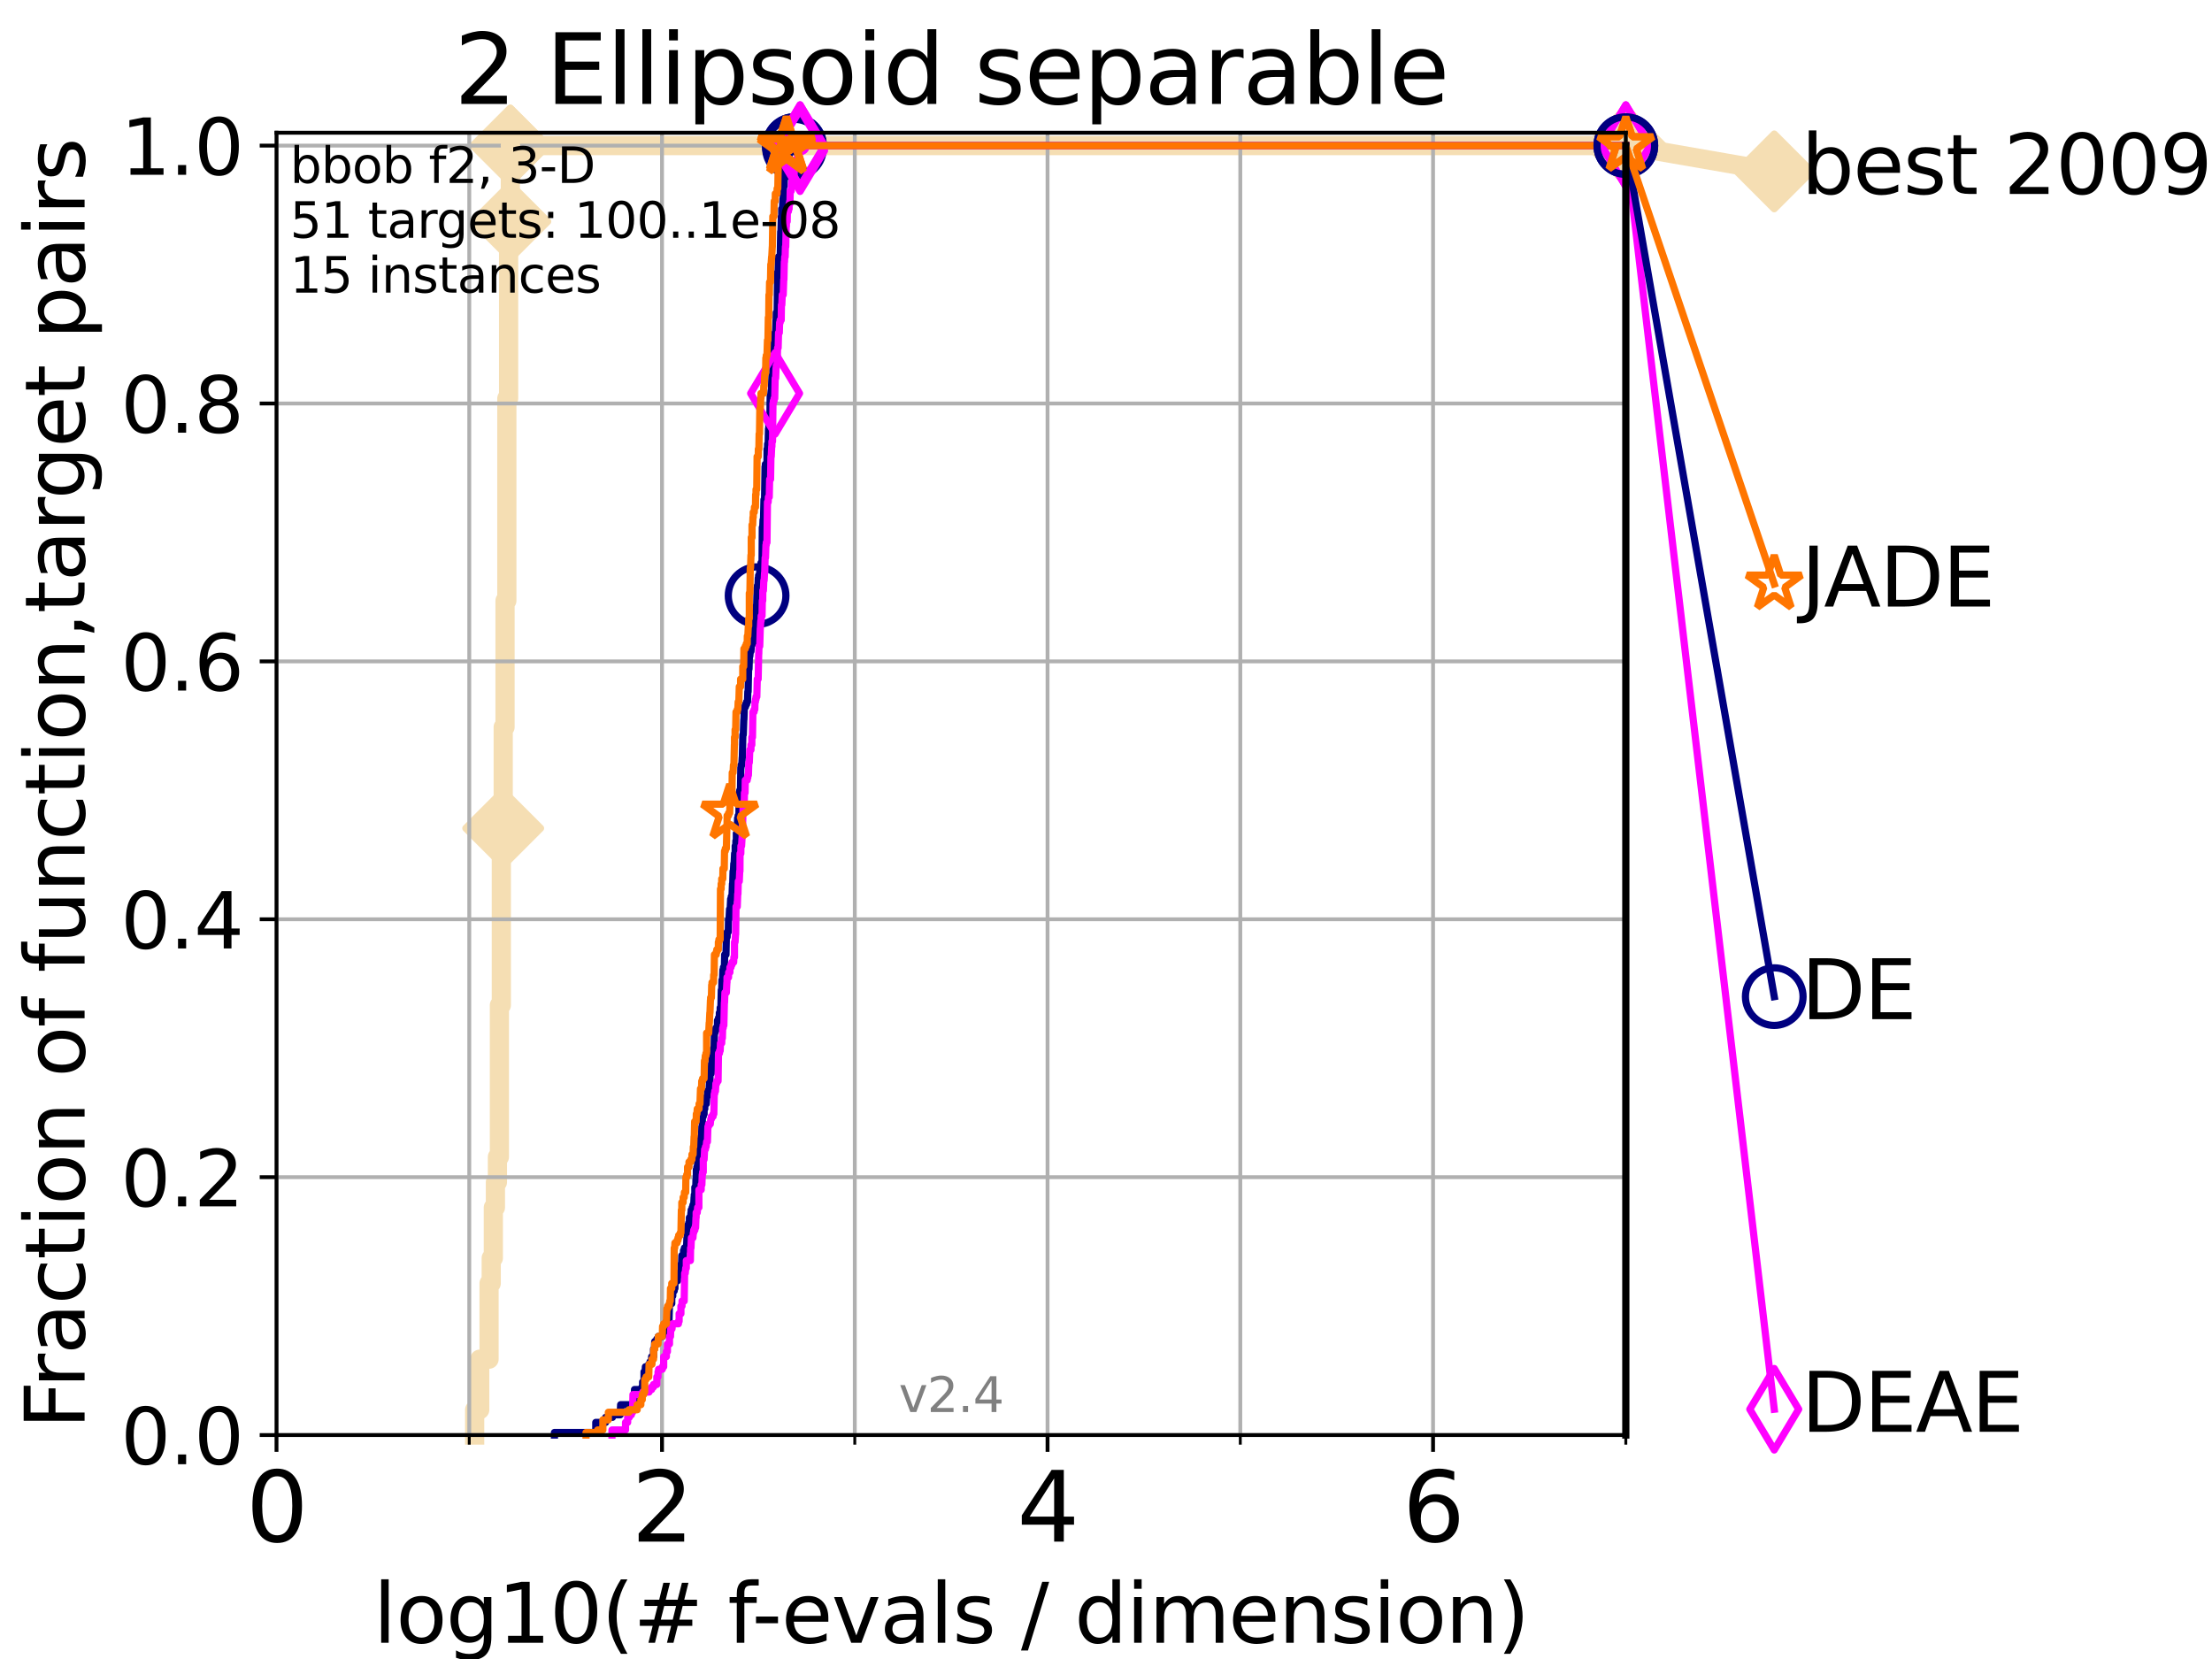 <?xml version="1.0" encoding="utf-8" standalone="no"?>
<!DOCTYPE svg PUBLIC "-//W3C//DTD SVG 1.1//EN"
  "http://www.w3.org/Graphics/SVG/1.1/DTD/svg11.dtd">
<svg height="345.6pt" version="1.1" viewBox="0 0 460.8 345.6" width="460.8pt" xmlns="http://www.w3.org/2000/svg" xmlns:xlink="http://www.w3.org/1999/xlink">
 <defs>
  <style type="text/css">*{stroke-linecap:butt;stroke-linejoin:round;}</style>
 </defs>
 <g id="figure_1">
  <g id="patch_1">
   <path d="M 0 345.6 
L 460.8 345.6 
L 460.8 0 
L 0 0 
z
" style="fill:#ffffff;"/>
  </g>
  <g id="axes_1">
   <g id="patch_2">
    <path d="M 57.6 298.944 
L 338.688 298.944 
L 338.688 27.648 
L 57.6 27.648 
z
" style="fill:#ffffff;"/>
   </g>
   <g id="line2d_1">
    <path d="M 98.881 298.944 
L 98.881 293.677 
L 99.938 293.677 
L 99.938 283.143 
L 101.878 283.143 
L 101.878 267.343 
L 102.331 267.343 
L 102.331 262.076 
L 102.772 262.076 
L 102.772 251.542 
L 103.203 251.542 
L 103.203 246.275 
L 103.623 246.275 
L 103.623 241.009 
L 104.034 241.009 
L 104.034 209.407 
L 104.435 209.407 
L 104.435 172.539 
L 104.826 172.539 
L 104.826 151.472 
L 105.21 151.472 
L 105.21 125.138 
L 105.585 125.138 
L 105.585 83.003 
L 105.952 83.003 
L 105.952 46.135 
L 106.312 46.135 
L 106.312 30.334 
L 338.688 30.334 
" style="fill:none;stroke:#f5deb3;stroke-linecap:square;stroke-width:4;"/>
   </g>
   <g id="line2d_2">
    <defs>
     <path d="M 0 7.778 
L 7.778 0 
L 0 -7.778 
L -7.778 0 
z
" id="m7547f54535" style="stroke:#f5deb3;stroke-linejoin:miter;stroke-width:1.5;"/>
    </defs>
    <g>
     <use style="fill:#f5deb3;stroke:#f5deb3;stroke-linejoin:miter;stroke-width:1.5;" x="104.826" xlink:href="#m7547f54535" y="172.539"/>
     <use style="fill:#f5deb3;stroke:#f5deb3;stroke-linejoin:miter;stroke-width:1.5;" x="106.312" xlink:href="#m7547f54535" y="46.135"/>
     <use style="fill:#f5deb3;stroke:#f5deb3;stroke-linejoin:miter;stroke-width:1.5;" x="106.312" xlink:href="#m7547f54535" y="30.334"/>
     <use style="fill:#f5deb3;stroke:#f5deb3;stroke-linejoin:miter;stroke-width:1.5;" x="106.312" xlink:href="#m7547f54535" y="30.334"/>
     <use style="fill:#f5deb3;stroke:#f5deb3;stroke-linejoin:miter;stroke-width:1.5;" x="338.688" xlink:href="#m7547f54535" y="30.334"/>
    </g>
   </g>
   <g id="line2d_3">
    <path style="fill:none;stroke:#f5deb3;stroke-linecap:square;stroke-width:4;"/>
    <g/>
   </g>
   <g id="line2d_4">
    <path d="M 338.688 30.334 
L 369.608 35.706 
" style="fill:none;stroke:#f5deb3;stroke-linecap:square;stroke-width:4;"/>
    <g>
     <use style="fill:#f5deb3;stroke:#f5deb3;stroke-linejoin:miter;stroke-width:1.5;" x="338.688" xlink:href="#m7547f54535" y="30.334"/>
     <use style="fill:#f5deb3;stroke:#f5deb3;stroke-linejoin:miter;stroke-width:1.5;" x="369.608" xlink:href="#m7547f54535" y="35.706"/>
    </g>
   </g>
   <g id="matplotlib.axis_1">
    <g id="xtick_1">
     <g id="line2d_5">
      <path clip-path="url(#p116b4c49ed)" d="M 57.6 298.944 
L 57.6 27.648 
" style="fill:none;stroke:#b0b0b0;stroke-linecap:square;stroke-width:0.8;"/>
     </g>
     <g id="line2d_6">
      <defs>
       <path d="M 0 0 
L 0 3.5 
" id="mb11ea32691" style="stroke:#000000;stroke-width:0.8;"/>
      </defs>
      <g>
       <use style="stroke:#000000;stroke-width:0.8;" x="57.6" xlink:href="#mb11ea32691" y="298.944"/>
      </g>
     </g>
     <g id="text_1">
      <!-- 0 -->
      <g transform="translate(51.237 321.141)scale(0.2 -0.2)">
       <defs>
        <path d="M 2034 4250 
Q 1547 4250 1301 3770 
Q 1056 3291 1056 2328 
Q 1056 1369 1301 889 
Q 1547 409 2034 409 
Q 2525 409 2770 889 
Q 3016 1369 3016 2328 
Q 3016 3291 2770 3770 
Q 2525 4250 2034 4250 
z
M 2034 4750 
Q 2819 4750 3233 4129 
Q 3647 3509 3647 2328 
Q 3647 1150 3233 529 
Q 2819 -91 2034 -91 
Q 1250 -91 836 529 
Q 422 1150 422 2328 
Q 422 3509 836 4129 
Q 1250 4750 2034 4750 
z
" id="DejaVuSans-30" transform="scale(0.016)"/>
       </defs>
       <use xlink:href="#DejaVuSans-30"/>
      </g>
     </g>
    </g>
    <g id="xtick_2">
     <g id="line2d_7">
      <path clip-path="url(#p116b4c49ed)" d="M 137.911 298.944 
L 137.911 27.648 
" style="fill:none;stroke:#b0b0b0;stroke-linecap:square;stroke-width:0.8;"/>
     </g>
     <g id="line2d_8">
      <g>
       <use style="stroke:#000000;stroke-width:0.8;" x="137.911" xlink:href="#mb11ea32691" y="298.944"/>
      </g>
     </g>
     <g id="text_2">
      <!-- 2 -->
      <g transform="translate(131.548 321.141)scale(0.2 -0.2)">
       <defs>
        <path d="M 1228 531 
L 3431 531 
L 3431 0 
L 469 0 
L 469 531 
Q 828 903 1448 1529 
Q 2069 2156 2228 2338 
Q 2531 2678 2651 2914 
Q 2772 3150 2772 3378 
Q 2772 3750 2511 3984 
Q 2250 4219 1831 4219 
Q 1534 4219 1204 4116 
Q 875 4013 500 3803 
L 500 4441 
Q 881 4594 1212 4672 
Q 1544 4750 1819 4750 
Q 2544 4750 2975 4387 
Q 3406 4025 3406 3419 
Q 3406 3131 3298 2873 
Q 3191 2616 2906 2266 
Q 2828 2175 2409 1742 
Q 1991 1309 1228 531 
z
" id="DejaVuSans-32" transform="scale(0.016)"/>
       </defs>
       <use xlink:href="#DejaVuSans-32"/>
      </g>
     </g>
    </g>
    <g id="xtick_3">
     <g id="line2d_9">
      <path clip-path="url(#p116b4c49ed)" d="M 218.222 298.944 
L 218.222 27.648 
" style="fill:none;stroke:#b0b0b0;stroke-linecap:square;stroke-width:0.8;"/>
     </g>
     <g id="line2d_10">
      <g>
       <use style="stroke:#000000;stroke-width:0.8;" x="218.222" xlink:href="#mb11ea32691" y="298.944"/>
      </g>
     </g>
     <g id="text_3">
      <!-- 4 -->
      <g transform="translate(211.859 321.141)scale(0.2 -0.2)">
       <defs>
        <path d="M 2419 4116 
L 825 1625 
L 2419 1625 
L 2419 4116 
z
M 2253 4666 
L 3047 4666 
L 3047 1625 
L 3713 1625 
L 3713 1100 
L 3047 1100 
L 3047 0 
L 2419 0 
L 2419 1100 
L 313 1100 
L 313 1709 
L 2253 4666 
z
" id="DejaVuSans-34" transform="scale(0.016)"/>
       </defs>
       <use xlink:href="#DejaVuSans-34"/>
      </g>
     </g>
    </g>
    <g id="xtick_4">
     <g id="line2d_11">
      <path clip-path="url(#p116b4c49ed)" d="M 298.533 298.944 
L 298.533 27.648 
" style="fill:none;stroke:#b0b0b0;stroke-linecap:square;stroke-width:0.8;"/>
     </g>
     <g id="line2d_12">
      <g>
       <use style="stroke:#000000;stroke-width:0.8;" x="298.533" xlink:href="#mb11ea32691" y="298.944"/>
      </g>
     </g>
     <g id="text_4">
      <!-- 6 -->
      <g transform="translate(292.17 321.141)scale(0.2 -0.2)">
       <defs>
        <path d="M 2113 2584 
Q 1688 2584 1439 2293 
Q 1191 2003 1191 1497 
Q 1191 994 1439 701 
Q 1688 409 2113 409 
Q 2538 409 2786 701 
Q 3034 994 3034 1497 
Q 3034 2003 2786 2293 
Q 2538 2584 2113 2584 
z
M 3366 4563 
L 3366 3988 
Q 3128 4100 2886 4159 
Q 2644 4219 2406 4219 
Q 1781 4219 1451 3797 
Q 1122 3375 1075 2522 
Q 1259 2794 1537 2939 
Q 1816 3084 2150 3084 
Q 2853 3084 3261 2657 
Q 3669 2231 3669 1497 
Q 3669 778 3244 343 
Q 2819 -91 2113 -91 
Q 1303 -91 875 529 
Q 447 1150 447 2328 
Q 447 3434 972 4092 
Q 1497 4750 2381 4750 
Q 2619 4750 2861 4703 
Q 3103 4656 3366 4563 
z
" id="DejaVuSans-36" transform="scale(0.016)"/>
       </defs>
       <use xlink:href="#DejaVuSans-36"/>
      </g>
     </g>
    </g>
    <g id="xtick_5">
     <g id="line2d_13">
      <path clip-path="url(#p116b4c49ed)" d="M 97.755 298.944 
L 97.755 27.648 
" style="fill:none;stroke:#b0b0b0;stroke-linecap:square;stroke-width:0.8;"/>
     </g>
     <g id="line2d_14">
      <defs>
       <path d="M 0 0 
L 0 2 
" id="mf9866a9821" style="stroke:#000000;stroke-width:0.6;"/>
      </defs>
      <g>
       <use style="stroke:#000000;stroke-width:0.6;" x="97.755" xlink:href="#mf9866a9821" y="298.944"/>
      </g>
     </g>
    </g>
    <g id="xtick_6">
     <g id="line2d_15">
      <path clip-path="url(#p116b4c49ed)" d="M 178.066 298.944 
L 178.066 27.648 
" style="fill:none;stroke:#b0b0b0;stroke-linecap:square;stroke-width:0.8;"/>
     </g>
     <g id="line2d_16">
      <g>
       <use style="stroke:#000000;stroke-width:0.6;" x="178.066" xlink:href="#mf9866a9821" y="298.944"/>
      </g>
     </g>
    </g>
    <g id="xtick_7">
     <g id="line2d_17">
      <path clip-path="url(#p116b4c49ed)" d="M 258.377 298.944 
L 258.377 27.648 
" style="fill:none;stroke:#b0b0b0;stroke-linecap:square;stroke-width:0.8;"/>
     </g>
     <g id="line2d_18">
      <g>
       <use style="stroke:#000000;stroke-width:0.6;" x="258.377" xlink:href="#mf9866a9821" y="298.944"/>
      </g>
     </g>
    </g>
    <g id="xtick_8">
     <g id="line2d_19">
      <path clip-path="url(#p116b4c49ed)" d="M 338.688 298.944 
L 338.688 27.648 
" style="fill:none;stroke:#b0b0b0;stroke-linecap:square;stroke-width:0.8;"/>
     </g>
     <g id="line2d_20">
      <g>
       <use style="stroke:#000000;stroke-width:0.6;" x="338.688" xlink:href="#mf9866a9821" y="298.944"/>
      </g>
     </g>
    </g>
    <g id="text_5">
     <!-- log10(# f-evals / dimension) -->
     <g transform="translate(77.764 342.218)scale(0.17 -0.17)">
      <defs>
       <path d="M 603 4863 
L 1178 4863 
L 1178 0 
L 603 0 
L 603 4863 
z
" id="DejaVuSans-6c" transform="scale(0.016)"/>
       <path d="M 1959 3097 
Q 1497 3097 1228 2736 
Q 959 2375 959 1747 
Q 959 1119 1226 758 
Q 1494 397 1959 397 
Q 2419 397 2687 759 
Q 2956 1122 2956 1747 
Q 2956 2369 2687 2733 
Q 2419 3097 1959 3097 
z
M 1959 3584 
Q 2709 3584 3137 3096 
Q 3566 2609 3566 1747 
Q 3566 888 3137 398 
Q 2709 -91 1959 -91 
Q 1206 -91 779 398 
Q 353 888 353 1747 
Q 353 2609 779 3096 
Q 1206 3584 1959 3584 
z
" id="DejaVuSans-6f" transform="scale(0.016)"/>
       <path d="M 2906 1791 
Q 2906 2416 2648 2759 
Q 2391 3103 1925 3103 
Q 1463 3103 1205 2759 
Q 947 2416 947 1791 
Q 947 1169 1205 825 
Q 1463 481 1925 481 
Q 2391 481 2648 825 
Q 2906 1169 2906 1791 
z
M 3481 434 
Q 3481 -459 3084 -895 
Q 2688 -1331 1869 -1331 
Q 1566 -1331 1297 -1286 
Q 1028 -1241 775 -1147 
L 775 -588 
Q 1028 -725 1275 -790 
Q 1522 -856 1778 -856 
Q 2344 -856 2625 -561 
Q 2906 -266 2906 331 
L 2906 616 
Q 2728 306 2450 153 
Q 2172 0 1784 0 
Q 1141 0 747 490 
Q 353 981 353 1791 
Q 353 2603 747 3093 
Q 1141 3584 1784 3584 
Q 2172 3584 2450 3431 
Q 2728 3278 2906 2969 
L 2906 3500 
L 3481 3500 
L 3481 434 
z
" id="DejaVuSans-67" transform="scale(0.016)"/>
       <path d="M 794 531 
L 1825 531 
L 1825 4091 
L 703 3866 
L 703 4441 
L 1819 4666 
L 2450 4666 
L 2450 531 
L 3481 531 
L 3481 0 
L 794 0 
L 794 531 
z
" id="DejaVuSans-31" transform="scale(0.016)"/>
       <path d="M 1984 4856 
Q 1566 4138 1362 3434 
Q 1159 2731 1159 2009 
Q 1159 1288 1364 580 
Q 1569 -128 1984 -844 
L 1484 -844 
Q 1016 -109 783 600 
Q 550 1309 550 2009 
Q 550 2706 781 3412 
Q 1013 4119 1484 4856 
L 1984 4856 
z
" id="DejaVuSans-28" transform="scale(0.016)"/>
       <path d="M 3272 2816 
L 2363 2816 
L 2100 1772 
L 3016 1772 
L 3272 2816 
z
M 2803 4594 
L 2478 3297 
L 3391 3297 
L 3719 4594 
L 4219 4594 
L 3897 3297 
L 4872 3297 
L 4872 2816 
L 3775 2816 
L 3519 1772 
L 4513 1772 
L 4513 1294 
L 3397 1294 
L 3072 0 
L 2572 0 
L 2894 1294 
L 1978 1294 
L 1656 0 
L 1153 0 
L 1478 1294 
L 494 1294 
L 494 1772 
L 1594 1772 
L 1856 2816 
L 850 2816 
L 850 3297 
L 1978 3297 
L 2297 4594 
L 2803 4594 
z
" id="DejaVuSans-23" transform="scale(0.016)"/>
       <path id="DejaVuSans-20" transform="scale(0.016)"/>
       <path d="M 2375 4863 
L 2375 4384 
L 1825 4384 
Q 1516 4384 1395 4259 
Q 1275 4134 1275 3809 
L 1275 3500 
L 2222 3500 
L 2222 3053 
L 1275 3053 
L 1275 0 
L 697 0 
L 697 3053 
L 147 3053 
L 147 3500 
L 697 3500 
L 697 3744 
Q 697 4328 969 4595 
Q 1241 4863 1831 4863 
L 2375 4863 
z
" id="DejaVuSans-66" transform="scale(0.016)"/>
       <path d="M 313 2009 
L 1997 2009 
L 1997 1497 
L 313 1497 
L 313 2009 
z
" id="DejaVuSans-2d" transform="scale(0.016)"/>
       <path d="M 3597 1894 
L 3597 1613 
L 953 1613 
Q 991 1019 1311 708 
Q 1631 397 2203 397 
Q 2534 397 2845 478 
Q 3156 559 3463 722 
L 3463 178 
Q 3153 47 2828 -22 
Q 2503 -91 2169 -91 
Q 1331 -91 842 396 
Q 353 884 353 1716 
Q 353 2575 817 3079 
Q 1281 3584 2069 3584 
Q 2775 3584 3186 3129 
Q 3597 2675 3597 1894 
z
M 3022 2063 
Q 3016 2534 2758 2815 
Q 2500 3097 2075 3097 
Q 1594 3097 1305 2825 
Q 1016 2553 972 2059 
L 3022 2063 
z
" id="DejaVuSans-65" transform="scale(0.016)"/>
       <path d="M 191 3500 
L 800 3500 
L 1894 563 
L 2988 3500 
L 3597 3500 
L 2284 0 
L 1503 0 
L 191 3500 
z
" id="DejaVuSans-76" transform="scale(0.016)"/>
       <path d="M 2194 1759 
Q 1497 1759 1228 1600 
Q 959 1441 959 1056 
Q 959 750 1161 570 
Q 1363 391 1709 391 
Q 2188 391 2477 730 
Q 2766 1069 2766 1631 
L 2766 1759 
L 2194 1759 
z
M 3341 1997 
L 3341 0 
L 2766 0 
L 2766 531 
Q 2569 213 2275 61 
Q 1981 -91 1556 -91 
Q 1019 -91 701 211 
Q 384 513 384 1019 
Q 384 1609 779 1909 
Q 1175 2209 1959 2209 
L 2766 2209 
L 2766 2266 
Q 2766 2663 2505 2880 
Q 2244 3097 1772 3097 
Q 1472 3097 1187 3025 
Q 903 2953 641 2809 
L 641 3341 
Q 956 3463 1253 3523 
Q 1550 3584 1831 3584 
Q 2591 3584 2966 3190 
Q 3341 2797 3341 1997 
z
" id="DejaVuSans-61" transform="scale(0.016)"/>
       <path d="M 2834 3397 
L 2834 2853 
Q 2591 2978 2328 3040 
Q 2066 3103 1784 3103 
Q 1356 3103 1142 2972 
Q 928 2841 928 2578 
Q 928 2378 1081 2264 
Q 1234 2150 1697 2047 
L 1894 2003 
Q 2506 1872 2764 1633 
Q 3022 1394 3022 966 
Q 3022 478 2636 193 
Q 2250 -91 1575 -91 
Q 1294 -91 989 -36 
Q 684 19 347 128 
L 347 722 
Q 666 556 975 473 
Q 1284 391 1588 391 
Q 1994 391 2212 530 
Q 2431 669 2431 922 
Q 2431 1156 2273 1281 
Q 2116 1406 1581 1522 
L 1381 1569 
Q 847 1681 609 1914 
Q 372 2147 372 2553 
Q 372 3047 722 3315 
Q 1072 3584 1716 3584 
Q 2034 3584 2315 3537 
Q 2597 3491 2834 3397 
z
" id="DejaVuSans-73" transform="scale(0.016)"/>
       <path d="M 1625 4666 
L 2156 4666 
L 531 -594 
L 0 -594 
L 1625 4666 
z
" id="DejaVuSans-2f" transform="scale(0.016)"/>
       <path d="M 2906 2969 
L 2906 4863 
L 3481 4863 
L 3481 0 
L 2906 0 
L 2906 525 
Q 2725 213 2448 61 
Q 2172 -91 1784 -91 
Q 1150 -91 751 415 
Q 353 922 353 1747 
Q 353 2572 751 3078 
Q 1150 3584 1784 3584 
Q 2172 3584 2448 3432 
Q 2725 3281 2906 2969 
z
M 947 1747 
Q 947 1113 1208 752 
Q 1469 391 1925 391 
Q 2381 391 2643 752 
Q 2906 1113 2906 1747 
Q 2906 2381 2643 2742 
Q 2381 3103 1925 3103 
Q 1469 3103 1208 2742 
Q 947 2381 947 1747 
z
" id="DejaVuSans-64" transform="scale(0.016)"/>
       <path d="M 603 3500 
L 1178 3500 
L 1178 0 
L 603 0 
L 603 3500 
z
M 603 4863 
L 1178 4863 
L 1178 4134 
L 603 4134 
L 603 4863 
z
" id="DejaVuSans-69" transform="scale(0.016)"/>
       <path d="M 3328 2828 
Q 3544 3216 3844 3400 
Q 4144 3584 4550 3584 
Q 5097 3584 5394 3201 
Q 5691 2819 5691 2113 
L 5691 0 
L 5113 0 
L 5113 2094 
Q 5113 2597 4934 2840 
Q 4756 3084 4391 3084 
Q 3944 3084 3684 2787 
Q 3425 2491 3425 1978 
L 3425 0 
L 2847 0 
L 2847 2094 
Q 2847 2600 2669 2842 
Q 2491 3084 2119 3084 
Q 1678 3084 1418 2786 
Q 1159 2488 1159 1978 
L 1159 0 
L 581 0 
L 581 3500 
L 1159 3500 
L 1159 2956 
Q 1356 3278 1631 3431 
Q 1906 3584 2284 3584 
Q 2666 3584 2933 3390 
Q 3200 3197 3328 2828 
z
" id="DejaVuSans-6d" transform="scale(0.016)"/>
       <path d="M 3513 2113 
L 3513 0 
L 2938 0 
L 2938 2094 
Q 2938 2591 2744 2837 
Q 2550 3084 2163 3084 
Q 1697 3084 1428 2787 
Q 1159 2491 1159 1978 
L 1159 0 
L 581 0 
L 581 3500 
L 1159 3500 
L 1159 2956 
Q 1366 3272 1645 3428 
Q 1925 3584 2291 3584 
Q 2894 3584 3203 3211 
Q 3513 2838 3513 2113 
z
" id="DejaVuSans-6e" transform="scale(0.016)"/>
       <path d="M 513 4856 
L 1013 4856 
Q 1481 4119 1714 3412 
Q 1947 2706 1947 2009 
Q 1947 1309 1714 600 
Q 1481 -109 1013 -844 
L 513 -844 
Q 928 -128 1133 580 
Q 1338 1288 1338 2009 
Q 1338 2731 1133 3434 
Q 928 4138 513 4856 
z
" id="DejaVuSans-29" transform="scale(0.016)"/>
      </defs>
      <use xlink:href="#DejaVuSans-6c"/>
      <use x="27.783" xlink:href="#DejaVuSans-6f"/>
      <use x="88.965" xlink:href="#DejaVuSans-67"/>
      <use x="152.441" xlink:href="#DejaVuSans-31"/>
      <use x="216.064" xlink:href="#DejaVuSans-30"/>
      <use x="279.688" xlink:href="#DejaVuSans-28"/>
      <use x="318.701" xlink:href="#DejaVuSans-23"/>
      <use x="402.49" xlink:href="#DejaVuSans-20"/>
      <use x="434.277" xlink:href="#DejaVuSans-66"/>
      <use x="463.982" xlink:href="#DejaVuSans-2d"/>
      <use x="500.066" xlink:href="#DejaVuSans-65"/>
      <use x="561.59" xlink:href="#DejaVuSans-76"/>
      <use x="620.77" xlink:href="#DejaVuSans-61"/>
      <use x="682.049" xlink:href="#DejaVuSans-6c"/>
      <use x="709.832" xlink:href="#DejaVuSans-73"/>
      <use x="761.932" xlink:href="#DejaVuSans-20"/>
      <use x="793.719" xlink:href="#DejaVuSans-2f"/>
      <use x="827.41" xlink:href="#DejaVuSans-20"/>
      <use x="859.197" xlink:href="#DejaVuSans-64"/>
      <use x="922.674" xlink:href="#DejaVuSans-69"/>
      <use x="950.457" xlink:href="#DejaVuSans-6d"/>
      <use x="1047.869" xlink:href="#DejaVuSans-65"/>
      <use x="1109.393" xlink:href="#DejaVuSans-6e"/>
      <use x="1172.771" xlink:href="#DejaVuSans-73"/>
      <use x="1224.871" xlink:href="#DejaVuSans-69"/>
      <use x="1252.654" xlink:href="#DejaVuSans-6f"/>
      <use x="1313.836" xlink:href="#DejaVuSans-6e"/>
      <use x="1377.215" xlink:href="#DejaVuSans-29"/>
     </g>
    </g>
   </g>
   <g id="matplotlib.axis_2">
    <g id="ytick_1">
     <g id="line2d_21">
      <path clip-path="url(#p116b4c49ed)" d="M 57.6 298.944 
L 338.688 298.944 
" style="fill:none;stroke:#b0b0b0;stroke-linecap:square;stroke-width:0.8;"/>
     </g>
     <g id="line2d_22">
      <defs>
       <path d="M 0 0 
L -3.5 0 
" id="m88c5b683e2" style="stroke:#000000;stroke-width:0.8;"/>
      </defs>
      <g>
       <use style="stroke:#000000;stroke-width:0.8;" x="57.6" xlink:href="#m88c5b683e2" y="298.944"/>
      </g>
     </g>
     <g id="text_6">
      <!-- 0.0 -->
      <g transform="translate(25.155 305.023)scale(0.16 -0.16)">
       <defs>
        <path d="M 684 794 
L 1344 794 
L 1344 0 
L 684 0 
L 684 794 
z
" id="DejaVuSans-2e" transform="scale(0.016)"/>
       </defs>
       <use xlink:href="#DejaVuSans-30"/>
       <use x="63.623" xlink:href="#DejaVuSans-2e"/>
       <use x="95.41" xlink:href="#DejaVuSans-30"/>
      </g>
     </g>
    </g>
    <g id="ytick_2">
     <g id="line2d_23">
      <path clip-path="url(#p116b4c49ed)" d="M 57.6 245.222 
L 338.688 245.222 
" style="fill:none;stroke:#b0b0b0;stroke-linecap:square;stroke-width:0.8;"/>
     </g>
     <g id="line2d_24">
      <g>
       <use style="stroke:#000000;stroke-width:0.8;" x="57.6" xlink:href="#m88c5b683e2" y="245.222"/>
      </g>
     </g>
     <g id="text_7">
      <!-- 0.2 -->
      <g transform="translate(25.155 251.301)scale(0.16 -0.16)">
       <use xlink:href="#DejaVuSans-30"/>
       <use x="63.623" xlink:href="#DejaVuSans-2e"/>
       <use x="95.41" xlink:href="#DejaVuSans-32"/>
      </g>
     </g>
    </g>
    <g id="ytick_3">
     <g id="line2d_25">
      <path clip-path="url(#p116b4c49ed)" d="M 57.6 191.5 
L 338.688 191.5 
" style="fill:none;stroke:#b0b0b0;stroke-linecap:square;stroke-width:0.8;"/>
     </g>
     <g id="line2d_26">
      <g>
       <use style="stroke:#000000;stroke-width:0.8;" x="57.6" xlink:href="#m88c5b683e2" y="191.5"/>
      </g>
     </g>
     <g id="text_8">
      <!-- 0.4 -->
      <g transform="translate(25.155 197.579)scale(0.16 -0.16)">
       <use xlink:href="#DejaVuSans-30"/>
       <use x="63.623" xlink:href="#DejaVuSans-2e"/>
       <use x="95.41" xlink:href="#DejaVuSans-34"/>
      </g>
     </g>
    </g>
    <g id="ytick_4">
     <g id="line2d_27">
      <path clip-path="url(#p116b4c49ed)" d="M 57.6 137.778 
L 338.688 137.778 
" style="fill:none;stroke:#b0b0b0;stroke-linecap:square;stroke-width:0.8;"/>
     </g>
     <g id="line2d_28">
      <g>
       <use style="stroke:#000000;stroke-width:0.8;" x="57.6" xlink:href="#m88c5b683e2" y="137.778"/>
      </g>
     </g>
     <g id="text_9">
      <!-- 0.6 -->
      <g transform="translate(25.155 143.857)scale(0.16 -0.16)">
       <use xlink:href="#DejaVuSans-30"/>
       <use x="63.623" xlink:href="#DejaVuSans-2e"/>
       <use x="95.41" xlink:href="#DejaVuSans-36"/>
      </g>
     </g>
    </g>
    <g id="ytick_5">
     <g id="line2d_29">
      <path clip-path="url(#p116b4c49ed)" d="M 57.6 84.056 
L 338.688 84.056 
" style="fill:none;stroke:#b0b0b0;stroke-linecap:square;stroke-width:0.8;"/>
     </g>
     <g id="line2d_30">
      <g>
       <use style="stroke:#000000;stroke-width:0.8;" x="57.6" xlink:href="#m88c5b683e2" y="84.056"/>
      </g>
     </g>
     <g id="text_10">
      <!-- 0.8 -->
      <g transform="translate(25.155 90.135)scale(0.16 -0.16)">
       <defs>
        <path d="M 2034 2216 
Q 1584 2216 1326 1975 
Q 1069 1734 1069 1313 
Q 1069 891 1326 650 
Q 1584 409 2034 409 
Q 2484 409 2743 651 
Q 3003 894 3003 1313 
Q 3003 1734 2745 1975 
Q 2488 2216 2034 2216 
z
M 1403 2484 
Q 997 2584 770 2862 
Q 544 3141 544 3541 
Q 544 4100 942 4425 
Q 1341 4750 2034 4750 
Q 2731 4750 3128 4425 
Q 3525 4100 3525 3541 
Q 3525 3141 3298 2862 
Q 3072 2584 2669 2484 
Q 3125 2378 3379 2068 
Q 3634 1759 3634 1313 
Q 3634 634 3220 271 
Q 2806 -91 2034 -91 
Q 1263 -91 848 271 
Q 434 634 434 1313 
Q 434 1759 690 2068 
Q 947 2378 1403 2484 
z
M 1172 3481 
Q 1172 3119 1398 2916 
Q 1625 2713 2034 2713 
Q 2441 2713 2670 2916 
Q 2900 3119 2900 3481 
Q 2900 3844 2670 4047 
Q 2441 4250 2034 4250 
Q 1625 4250 1398 4047 
Q 1172 3844 1172 3481 
z
" id="DejaVuSans-38" transform="scale(0.016)"/>
       </defs>
       <use xlink:href="#DejaVuSans-30"/>
       <use x="63.623" xlink:href="#DejaVuSans-2e"/>
       <use x="95.41" xlink:href="#DejaVuSans-38"/>
      </g>
     </g>
    </g>
    <g id="ytick_6">
     <g id="line2d_31">
      <path clip-path="url(#p116b4c49ed)" d="M 57.6 30.334 
L 338.688 30.334 
" style="fill:none;stroke:#b0b0b0;stroke-linecap:square;stroke-width:0.8;"/>
     </g>
     <g id="line2d_32">
      <g>
       <use style="stroke:#000000;stroke-width:0.8;" x="57.6" xlink:href="#m88c5b683e2" y="30.334"/>
      </g>
     </g>
     <g id="text_11">
      <!-- 1.0 -->
      <g transform="translate(25.155 36.413)scale(0.16 -0.16)">
       <use xlink:href="#DejaVuSans-31"/>
       <use x="63.623" xlink:href="#DejaVuSans-2e"/>
       <use x="95.41" xlink:href="#DejaVuSans-30"/>
      </g>
     </g>
    </g>
    <g id="text_12">
     <!-- Fraction of function,target pairs -->
     <g transform="translate(17.62 297.681)rotate(-90)scale(0.17 -0.17)">
      <defs>
       <path d="M 628 4666 
L 3309 4666 
L 3309 4134 
L 1259 4134 
L 1259 2759 
L 3109 2759 
L 3109 2228 
L 1259 2228 
L 1259 0 
L 628 0 
L 628 4666 
z
" id="DejaVuSans-46" transform="scale(0.016)"/>
       <path d="M 2631 2963 
Q 2534 3019 2420 3045 
Q 2306 3072 2169 3072 
Q 1681 3072 1420 2755 
Q 1159 2438 1159 1844 
L 1159 0 
L 581 0 
L 581 3500 
L 1159 3500 
L 1159 2956 
Q 1341 3275 1631 3429 
Q 1922 3584 2338 3584 
Q 2397 3584 2469 3576 
Q 2541 3569 2628 3553 
L 2631 2963 
z
" id="DejaVuSans-72" transform="scale(0.016)"/>
       <path d="M 3122 3366 
L 3122 2828 
Q 2878 2963 2633 3030 
Q 2388 3097 2138 3097 
Q 1578 3097 1268 2742 
Q 959 2388 959 1747 
Q 959 1106 1268 751 
Q 1578 397 2138 397 
Q 2388 397 2633 464 
Q 2878 531 3122 666 
L 3122 134 
Q 2881 22 2623 -34 
Q 2366 -91 2075 -91 
Q 1284 -91 818 406 
Q 353 903 353 1747 
Q 353 2603 823 3093 
Q 1294 3584 2113 3584 
Q 2378 3584 2631 3529 
Q 2884 3475 3122 3366 
z
" id="DejaVuSans-63" transform="scale(0.016)"/>
       <path d="M 1172 4494 
L 1172 3500 
L 2356 3500 
L 2356 3053 
L 1172 3053 
L 1172 1153 
Q 1172 725 1289 603 
Q 1406 481 1766 481 
L 2356 481 
L 2356 0 
L 1766 0 
Q 1100 0 847 248 
Q 594 497 594 1153 
L 594 3053 
L 172 3053 
L 172 3500 
L 594 3500 
L 594 4494 
L 1172 4494 
z
" id="DejaVuSans-74" transform="scale(0.016)"/>
       <path d="M 544 1381 
L 544 3500 
L 1119 3500 
L 1119 1403 
Q 1119 906 1312 657 
Q 1506 409 1894 409 
Q 2359 409 2629 706 
Q 2900 1003 2900 1516 
L 2900 3500 
L 3475 3500 
L 3475 0 
L 2900 0 
L 2900 538 
Q 2691 219 2414 64 
Q 2138 -91 1772 -91 
Q 1169 -91 856 284 
Q 544 659 544 1381 
z
M 1991 3584 
L 1991 3584 
z
" id="DejaVuSans-75" transform="scale(0.016)"/>
       <path d="M 750 794 
L 1409 794 
L 1409 256 
L 897 -744 
L 494 -744 
L 750 256 
L 750 794 
z
" id="DejaVuSans-2c" transform="scale(0.016)"/>
       <path d="M 1159 525 
L 1159 -1331 
L 581 -1331 
L 581 3500 
L 1159 3500 
L 1159 2969 
Q 1341 3281 1617 3432 
Q 1894 3584 2278 3584 
Q 2916 3584 3314 3078 
Q 3713 2572 3713 1747 
Q 3713 922 3314 415 
Q 2916 -91 2278 -91 
Q 1894 -91 1617 61 
Q 1341 213 1159 525 
z
M 3116 1747 
Q 3116 2381 2855 2742 
Q 2594 3103 2138 3103 
Q 1681 3103 1420 2742 
Q 1159 2381 1159 1747 
Q 1159 1113 1420 752 
Q 1681 391 2138 391 
Q 2594 391 2855 752 
Q 3116 1113 3116 1747 
z
" id="DejaVuSans-70" transform="scale(0.016)"/>
      </defs>
      <use xlink:href="#DejaVuSans-46"/>
      <use x="50.27" xlink:href="#DejaVuSans-72"/>
      <use x="91.383" xlink:href="#DejaVuSans-61"/>
      <use x="152.662" xlink:href="#DejaVuSans-63"/>
      <use x="207.643" xlink:href="#DejaVuSans-74"/>
      <use x="246.852" xlink:href="#DejaVuSans-69"/>
      <use x="274.635" xlink:href="#DejaVuSans-6f"/>
      <use x="335.816" xlink:href="#DejaVuSans-6e"/>
      <use x="399.195" xlink:href="#DejaVuSans-20"/>
      <use x="430.982" xlink:href="#DejaVuSans-6f"/>
      <use x="492.164" xlink:href="#DejaVuSans-66"/>
      <use x="527.369" xlink:href="#DejaVuSans-20"/>
      <use x="559.156" xlink:href="#DejaVuSans-66"/>
      <use x="594.361" xlink:href="#DejaVuSans-75"/>
      <use x="657.74" xlink:href="#DejaVuSans-6e"/>
      <use x="721.119" xlink:href="#DejaVuSans-63"/>
      <use x="776.1" xlink:href="#DejaVuSans-74"/>
      <use x="815.309" xlink:href="#DejaVuSans-69"/>
      <use x="843.092" xlink:href="#DejaVuSans-6f"/>
      <use x="904.273" xlink:href="#DejaVuSans-6e"/>
      <use x="967.652" xlink:href="#DejaVuSans-2c"/>
      <use x="999.439" xlink:href="#DejaVuSans-74"/>
      <use x="1038.648" xlink:href="#DejaVuSans-61"/>
      <use x="1099.928" xlink:href="#DejaVuSans-72"/>
      <use x="1139.291" xlink:href="#DejaVuSans-67"/>
      <use x="1202.768" xlink:href="#DejaVuSans-65"/>
      <use x="1264.291" xlink:href="#DejaVuSans-74"/>
      <use x="1303.5" xlink:href="#DejaVuSans-20"/>
      <use x="1335.287" xlink:href="#DejaVuSans-70"/>
      <use x="1398.764" xlink:href="#DejaVuSans-61"/>
      <use x="1460.043" xlink:href="#DejaVuSans-69"/>
      <use x="1487.826" xlink:href="#DejaVuSans-72"/>
      <use x="1528.939" xlink:href="#DejaVuSans-73"/>
     </g>
    </g>
   </g>
   <g id="line2d_33">
    <defs>
     <path d="M 0 1.5 
C 0.398 1.5 0.779 1.342 1.061 1.061 
C 1.342 0.779 1.5 0.398 1.5 0 
C 1.5 -0.398 1.342 -0.779 1.061 -1.061 
C 0.779 -1.342 0.398 -1.5 0 -1.5 
C -0.398 -1.5 -0.779 -1.342 -1.061 -1.061 
C -1.342 -0.779 -1.5 -0.398 -1.5 0 
C -1.5 0.398 -1.342 0.779 -1.061 1.061 
C -0.779 1.342 -0.398 1.5 0 1.5 
z
" id="md862b602ee" style="stroke:#f5deb3;"/>
    </defs>
    <g>
     <use style="fill:#f5deb3;stroke:#f5deb3;" x="106.312" xlink:href="#md862b602ee" y="30.334"/>
     <use style="fill:#f5deb3;stroke:#f5deb3;" x="106.312" xlink:href="#md862b602ee" y="30.334"/>
    </g>
   </g>
   <g id="line2d_34">
    <defs>
     <path d="M 0 1.5 
C 0.398 1.5 0.779 1.342 1.061 1.061 
C 1.342 0.779 1.5 0.398 1.5 0 
C 1.5 -0.398 1.342 -0.779 1.061 -1.061 
C 0.779 -1.342 0.398 -1.5 0 -1.5 
C -0.398 -1.5 -0.779 -1.342 -1.061 -1.061 
C -1.342 -0.779 -1.5 -0.398 -1.5 0 
C -1.5 0.398 -1.342 0.779 -1.061 1.061 
C -0.779 1.342 -0.398 1.5 0 1.5 
z
" id="m531156430a" style="stroke:#000080;"/>
    </defs>
    <g>
     <use style="fill:#000080;stroke:#000080;" x="165.507" xlink:href="#m531156430a" y="30.334"/>
     <use style="fill:#000080;stroke:#000080;" x="165.507" xlink:href="#m531156430a" y="30.334"/>
    </g>
   </g>
   <g id="line2d_35">
    <path d="M 115.502 298.944 
L 115.502 298.417 
L 124.114 298.417 
L 124.114 296.311 
L 126.168 296.311 
L 126.168 295.257 
L 127.59 295.257 
L 127.59 294.731 
L 129.195 294.731 
L 129.291 292.624 
L 132.182 292.624 
L 132.182 289.464 
L 133.726 289.464 
L 133.726 288.937 
L 133.873 288.937 
L 133.873 287.884 
L 134.164 287.884 
L 134.164 285.777 
L 134.379 285.777 
L 134.45 284.723 
L 135.145 284.723 
L 135.145 284.197 
L 135.415 284.197 
L 135.415 283.67 
L 135.747 283.67 
L 135.747 282.617 
L 136.138 282.617 
L 136.138 281.037 
L 136.33 281.037 
L 136.393 279.457 
L 136.832 279.457 
L 136.832 278.93 
L 137.138 278.93 
L 137.138 278.403 
L 138.027 278.403 
L 138.027 277.877 
L 138.37 277.877 
L 138.37 277.35 
L 138.817 277.35 
L 138.872 275.243 
L 139.36 275.243 
L 139.467 271.556 
L 139.939 271.556 
L 139.939 269.976 
L 140.145 269.976 
L 140.145 268.923 
L 140.449 268.923 
L 140.449 268.396 
L 140.599 268.396 
L 140.599 266.816 
L 141.139 266.816 
L 141.139 265.763 
L 141.379 265.763 
L 141.379 265.236 
L 141.849 265.236 
L 141.941 263.129 
L 141.987 263.129 
L 142.033 261.549 
L 142.397 261.549 
L 142.397 260.496 
L 142.576 260.496 
L 142.576 259.969 
L 143.015 259.969 
L 143.101 257.862 
L 143.187 257.862 
L 143.273 255.229 
L 143.486 255.229 
L 143.486 254.702 
L 143.612 254.702 
L 143.612 253.649 
L 143.862 253.649 
L 143.944 252.596 
L 143.985 252.596 
L 143.985 252.069 
L 144.189 252.069 
L 144.189 251.542 
L 144.351 251.542 
L 144.351 251.016 
L 144.511 251.016 
L 144.59 249.436 
L 144.63 249.436 
L 144.63 248.909 
L 144.748 248.909 
L 144.748 247.329 
L 144.943 247.329 
L 144.982 245.749 
L 145.059 245.749 
L 145.059 243.642 
L 145.175 243.642 
L 145.175 243.115 
L 145.289 243.115 
L 145.327 242.062 
L 145.591 242.062 
L 145.666 240.482 
L 145.74 240.482 
L 145.851 237.322 
L 145.998 237.322 
L 145.998 236.795 
L 146.144 236.795 
L 146.216 234.688 
L 146.288 234.688 
L 146.324 232.582 
L 146.503 232.582 
L 146.503 232.055 
L 146.679 232.055 
L 146.679 231.001 
L 146.819 231.001 
L 146.819 229.948 
L 147.13 229.948 
L 147.233 228.368 
L 147.369 228.368 
L 147.369 227.315 
L 147.703 227.315 
L 147.803 225.208 
L 147.901 225.208 
L 147.901 223.628 
L 148.161 223.628 
L 148.226 221.521 
L 148.29 221.521 
L 148.29 220.468 
L 148.513 220.468 
L 148.576 219.414 
L 148.639 219.414 
L 148.639 218.361 
L 148.764 218.361 
L 148.827 215.201 
L 148.92 215.201 
L 148.92 214.674 
L 149.135 214.674 
L 149.135 214.148 
L 149.468 214.148 
L 149.468 212.567 
L 149.676 212.567 
L 149.676 212.041 
L 149.853 212.041 
L 149.853 210.987 
L 150.028 210.987 
L 150.028 209.934 
L 150.172 209.934 
L 150.258 206.247 
L 150.344 206.247 
L 150.401 204.141 
L 150.514 204.141 
L 150.599 202.034 
L 150.711 202.034 
L 150.711 201.507 
L 150.905 201.507 
L 150.96 198.874 
L 151.233 198.874 
L 151.314 195.187 
L 151.475 195.187 
L 151.502 194.133 
L 151.714 194.133 
L 151.766 191.5 
L 151.871 191.5 
L 151.975 189.393 
L 152.104 189.393 
L 152.207 187.287 
L 152.335 187.287 
L 152.335 186.76 
L 152.487 186.76 
L 152.587 184.126 
L 152.637 184.126 
L 152.712 181.493 
L 152.786 181.493 
L 152.861 179.913 
L 152.934 179.913 
L 153.032 177.806 
L 153.154 177.806 
L 153.154 176.226 
L 153.275 176.226 
L 153.299 175.173 
L 153.395 175.173 
L 153.395 173.593 
L 153.562 173.593 
L 153.656 170.433 
L 153.774 170.433 
L 153.774 169.906 
L 153.937 169.906 
L 153.983 165.166 
L 154.098 165.166 
L 154.098 164.639 
L 154.258 164.639 
L 154.327 159.899 
L 154.372 159.899 
L 154.372 159.372 
L 154.53 159.372 
L 154.619 157.792 
L 154.641 157.792 
L 154.752 153.052 
L 154.841 153.052 
L 154.95 149.892 
L 154.972 149.892 
L 155.059 147.258 
L 155.297 147.258 
L 155.297 146.732 
L 155.531 146.732 
L 155.531 146.205 
L 155.721 146.205 
L 155.783 144.098 
L 155.846 144.098 
L 155.95 139.358 
L 156.032 139.358 
L 156.114 136.725 
L 156.196 136.725 
L 156.297 135.671 
L 156.439 135.671 
L 156.539 134.091 
L 156.875 134.091 
L 156.914 132.511 
L 157.089 132.511 
L 157.166 129.351 
L 157.205 129.351 
L 157.224 128.298 
L 157.377 128.298 
L 157.377 127.244 
L 157.491 127.244 
L 157.529 126.191 
L 157.623 126.191 
L 157.717 122.504 
L 157.791 122.504 
L 157.791 121.977 
L 157.902 121.977 
L 157.958 120.397 
L 158.031 120.397 
L 158.031 119.871 
L 158.195 119.871 
L 158.286 118.817 
L 158.322 118.817 
L 158.322 118.291 
L 158.537 118.291 
L 158.537 117.237 
L 158.75 117.237 
L 158.802 109.864 
L 158.89 109.864 
L 158.96 108.284 
L 159.046 108.284 
L 159.15 104.07 
L 159.27 104.07 
L 159.372 97.223 
L 159.44 97.223 
L 159.44 96.697 
L 159.775 96.697 
L 159.791 93.536 
L 159.891 93.536 
L 159.907 92.483 
L 160.022 92.483 
L 160.087 89.323 
L 160.152 89.323 
L 160.152 88.27 
L 160.282 88.27 
L 160.298 86.69 
L 160.394 86.69 
L 160.442 82.476 
L 160.538 82.476 
L 160.633 81.423 
L 160.696 81.423 
L 160.806 78.263 
L 160.961 78.263 
L 160.992 76.682 
L 161.1 76.682 
L 161.192 75.102 
L 161.223 75.102 
L 161.299 70.889 
L 161.435 70.889 
L 161.435 69.309 
L 161.556 69.309 
L 161.66 66.675 
L 161.69 66.675 
L 161.72 65.095 
L 161.897 65.095 
L 161.999 56.668 
L 162.101 56.668 
L 162.159 53.508 
L 162.532 53.508 
L 162.631 48.241 
L 162.687 48.241 
L 162.771 45.081 
L 162.841 45.081 
L 162.841 43.501 
L 163.007 43.501 
L 163.103 41.395 
L 163.158 41.395 
L 163.24 38.761 
L 163.362 38.761 
L 163.416 35.601 
L 163.536 35.601 
L 163.563 34.021 
L 163.802 34.021 
L 163.802 33.494 
L 164.154 33.494 
L 164.154 32.968 
L 164.359 32.968 
L 164.385 31.914 
L 164.537 31.914 
L 164.537 31.387 
L 165.447 31.387 
L 165.507 30.334 
L 338.688 30.334 
L 338.688 30.334 
" style="fill:none;stroke:#000080;stroke-linecap:square;stroke-width:1.5;"/>
   </g>
   <g id="line2d_36">
    <defs>
     <path d="M 0 6 
C 1.591 6 3.117 5.368 4.243 4.243 
C 5.368 3.117 6 1.591 6 0 
C 6 -1.591 5.368 -3.117 4.243 -4.243 
C 3.117 -5.368 1.591 -6 0 -6 
C -1.591 -6 -3.117 -5.368 -4.243 -4.243 
C -5.368 -3.117 -6 -1.591 -6 0 
C -6 1.591 -5.368 3.117 -4.243 4.243 
C -3.117 5.368 -1.591 6 0 6 
z
" id="m973280cc13" style="stroke:#000080;stroke-width:1.5;"/>
    </defs>
    <g>
     <use style="fill-opacity:0;stroke:#000080;stroke-width:1.5;" x="157.717" xlink:href="#m973280cc13" y="124.084"/>
     <use style="fill-opacity:0;stroke:#000080;stroke-width:1.5;" x="165.507" xlink:href="#m973280cc13" y="30.861"/>
     <use style="fill-opacity:0;stroke:#000080;stroke-width:1.5;" x="165.507" xlink:href="#m973280cc13" y="30.334"/>
     <use style="fill-opacity:0;stroke:#000080;stroke-width:1.5;" x="165.507" xlink:href="#m973280cc13" y="30.334"/>
     <use style="fill-opacity:0;stroke:#000080;stroke-width:1.5;" x="338.688" xlink:href="#m973280cc13" y="30.334"/>
    </g>
   </g>
   <g id="line2d_37">
    <path style="fill:none;stroke:#000080;stroke-linecap:square;stroke-width:1.5;"/>
    <g/>
   </g>
   <g id="line2d_38">
    <defs>
     <path d="M 0 1.5 
C 0.398 1.5 0.779 1.342 1.061 1.061 
C 1.342 0.779 1.5 0.398 1.5 0 
C 1.5 -0.398 1.342 -0.779 1.061 -1.061 
C 0.779 -1.342 0.398 -1.5 0 -1.5 
C -0.398 -1.5 -0.779 -1.342 -1.061 -1.061 
C -1.342 -0.779 -1.5 -0.398 -1.5 0 
C -1.5 0.398 -1.342 0.779 -1.061 1.061 
C -0.779 1.342 -0.398 1.5 0 1.5 
z
" id="md84e827a6c" style="stroke:#ff00ff;"/>
    </defs>
    <g>
     <use style="fill:#ff00ff;stroke:#ff00ff;" x="166.673" xlink:href="#md84e827a6c" y="30.334"/>
     <use style="fill:#ff00ff;stroke:#ff00ff;" x="166.673" xlink:href="#md84e827a6c" y="30.334"/>
    </g>
   </g>
   <g id="line2d_39">
    <path d="M 127.485 298.944 
L 127.485 297.891 
L 130.309 297.891 
L 130.309 296.311 
L 130.752 296.311 
L 130.752 295.257 
L 131.099 295.257 
L 131.099 294.731 
L 131.524 294.731 
L 131.524 294.204 
L 131.774 294.204 
L 131.856 290.517 
L 133.873 290.517 
L 133.873 289.99 
L 135.213 289.99 
L 135.213 289.464 
L 135.747 289.464 
L 135.747 288.937 
L 136.138 288.937 
L 136.138 288.41 
L 136.832 288.41 
L 136.832 286.83 
L 137.077 286.83 
L 137.077 285.777 
L 137.199 285.777 
L 137.199 285.25 
L 137.969 285.25 
L 137.969 284.723 
L 138.256 284.723 
L 138.256 282.617 
L 138.817 282.617 
L 138.817 281.563 
L 139.036 281.563 
L 139.036 279.983 
L 139.467 279.983 
L 139.467 278.403 
L 139.678 278.403 
L 139.731 276.823 
L 139.991 276.823 
L 140.094 275.77 
L 141.331 275.77 
L 141.331 275.243 
L 141.474 275.243 
L 141.474 273.663 
L 141.849 273.663 
L 141.849 272.083 
L 142.079 272.083 
L 142.079 271.03 
L 142.531 271.03 
L 142.62 265.236 
L 142.753 265.236 
L 142.84 264.183 
L 142.971 264.183 
L 142.971 262.603 
L 143.82 262.603 
L 143.862 259.969 
L 143.944 259.969 
L 144.026 257.862 
L 144.351 257.862 
L 144.431 256.809 
L 144.511 256.809 
L 144.511 256.282 
L 144.748 256.282 
L 144.748 255.756 
L 144.904 255.756 
L 144.982 253.649 
L 145.021 253.649 
L 145.021 252.596 
L 145.251 252.596 
L 145.327 251.542 
L 145.591 251.542 
L 145.591 247.855 
L 146.071 247.855 
L 146.071 246.802 
L 146.216 246.802 
L 146.288 244.695 
L 146.36 244.695 
L 146.36 244.169 
L 146.503 244.169 
L 146.503 241.535 
L 146.679 241.535 
L 146.784 239.428 
L 146.958 239.428 
L 146.958 238.902 
L 147.096 238.902 
L 147.199 237.848 
L 147.369 237.848 
L 147.47 234.688 
L 147.604 234.688 
L 147.604 234.162 
L 147.967 234.162 
L 148.064 233.108 
L 148.194 233.108 
L 148.194 232.582 
L 148.545 232.582 
L 148.545 232.055 
L 148.702 232.055 
L 148.796 227.841 
L 148.889 227.841 
L 148.889 227.315 
L 149.043 227.315 
L 149.135 225.735 
L 149.287 225.735 
L 149.287 225.208 
L 149.587 225.208 
L 149.676 219.414 
L 149.882 219.414 
L 149.882 218.888 
L 150.028 218.888 
L 150.086 217.308 
L 150.344 217.308 
L 150.373 216.254 
L 150.486 216.254 
L 150.543 214.148 
L 150.655 214.148 
L 150.655 213.621 
L 150.794 213.621 
L 150.905 208.881 
L 150.933 208.881 
L 151.015 206.774 
L 151.314 206.774 
L 151.422 204.667 
L 151.448 204.667 
L 151.448 203.614 
L 151.766 203.614 
L 151.793 202.56 
L 152.053 202.56 
L 152.053 201.507 
L 152.284 201.507 
L 152.284 200.98 
L 152.487 200.98 
L 152.487 200.454 
L 152.836 200.454 
L 152.885 199.4 
L 153.008 199.4 
L 153.008 196.24 
L 153.13 196.24 
L 153.227 194.66 
L 153.251 194.66 
L 153.323 188.867 
L 153.585 188.867 
L 153.68 186.233 
L 153.727 186.233 
L 153.797 183.6 
L 154.006 183.6 
L 154.098 181.493 
L 154.144 181.493 
L 154.167 177.806 
L 154.327 177.806 
L 154.349 176.226 
L 154.485 176.226 
L 154.574 174.646 
L 154.597 174.646 
L 154.663 171.486 
L 154.708 171.486 
L 154.796 167.799 
L 155.038 167.799 
L 155.081 165.166 
L 155.211 165.166 
L 155.254 162.532 
L 155.658 162.532 
L 155.658 162.006 
L 155.783 162.006 
L 155.783 161.479 
L 155.908 161.479 
L 155.991 158.846 
L 156.094 158.846 
L 156.196 156.212 
L 156.439 156.212 
L 156.439 155.159 
L 156.618 155.159 
L 156.618 153.579 
L 156.757 153.579 
L 156.836 148.312 
L 157.089 148.312 
L 157.089 147.785 
L 157.243 147.785 
L 157.282 146.205 
L 157.377 146.205 
L 157.377 145.678 
L 157.491 145.678 
L 157.491 145.152 
L 157.66 145.152 
L 157.754 141.465 
L 157.939 141.465 
L 158.049 136.198 
L 158.068 136.198 
L 158.104 134.618 
L 158.268 134.618 
L 158.376 130.931 
L 158.394 130.931 
L 158.484 129.351 
L 158.555 129.351 
L 158.573 128.298 
L 158.75 128.298 
L 158.802 125.138 
L 158.89 125.138 
L 158.907 123.031 
L 159.029 123.031 
L 159.115 120.924 
L 159.184 120.924 
L 159.27 119.344 
L 159.304 119.344 
L 159.389 116.184 
L 159.473 116.184 
L 159.558 113.55 
L 159.625 113.55 
L 159.625 113.024 
L 159.775 113.024 
L 159.874 104.597 
L 160.022 104.597 
L 160.071 103.543 
L 160.249 103.543 
L 160.33 99.857 
L 160.522 99.857 
L 160.601 95.116 
L 160.664 95.116 
L 160.759 93.01 
L 160.806 93.01 
L 160.806 91.956 
L 160.93 91.956 
L 161.023 84.056 
L 161.1 84.056 
L 161.1 83.529 
L 161.253 83.529 
L 161.253 83.003 
L 161.39 83.003 
L 161.481 78.789 
L 161.586 78.789 
L 161.66 76.682 
L 161.705 76.682 
L 161.705 76.156 
L 161.882 76.156 
L 161.985 72.469 
L 162.101 72.469 
L 162.188 69.309 
L 162.346 69.309 
L 162.404 67.202 
L 162.517 67.202 
L 162.517 66.675 
L 162.743 66.675 
L 162.785 63.515 
L 162.868 63.515 
L 162.952 61.409 
L 163.158 61.409 
L 163.267 58.248 
L 163.307 58.248 
L 163.389 54.562 
L 163.429 54.562 
L 163.469 53.508 
L 163.563 53.508 
L 163.616 51.402 
L 163.683 51.402 
L 163.775 47.188 
L 163.815 47.188 
L 163.841 46.135 
L 163.985 46.135 
L 164.024 44.028 
L 164.244 44.028 
L 164.244 43.501 
L 164.385 43.501 
L 164.397 42.448 
L 164.562 42.448 
L 164.612 39.814 
L 164.812 39.814 
L 164.912 38.234 
L 164.973 38.234 
L 164.973 37.708 
L 165.096 37.708 
L 165.096 37.181 
L 165.387 37.181 
L 165.483 35.074 
L 165.638 35.074 
L 165.662 33.494 
L 166.002 33.494 
L 166.002 32.968 
L 166.255 32.968 
L 166.255 32.441 
L 166.449 32.441 
L 166.449 31.387 
L 166.673 31.387 
L 166.673 30.334 
L 338.688 30.334 
L 338.688 30.334 
" style="fill:none;stroke:#ff00ff;stroke-linecap:square;stroke-width:1.5;"/>
   </g>
   <g id="line2d_40">
    <defs>
     <path d="M 0 8.485 
L 5.091 0 
L 0 -8.485 
L -5.091 0 
z
" id="mc6f0925e6e" style="stroke:#ff00ff;stroke-linejoin:miter;stroke-width:1.5;"/>
    </defs>
    <g>
     <use style="fill-opacity:0;stroke:#ff00ff;stroke-linejoin:miter;stroke-width:1.5;" x="161.466" xlink:href="#mc6f0925e6e" y="81.949"/>
     <use style="fill-opacity:0;stroke:#ff00ff;stroke-linejoin:miter;stroke-width:1.5;" x="166.673" xlink:href="#mc6f0925e6e" y="31.387"/>
     <use style="fill-opacity:0;stroke:#ff00ff;stroke-linejoin:miter;stroke-width:1.5;" x="166.673" xlink:href="#mc6f0925e6e" y="30.334"/>
     <use style="fill-opacity:0;stroke:#ff00ff;stroke-linejoin:miter;stroke-width:1.5;" x="166.673" xlink:href="#mc6f0925e6e" y="30.334"/>
     <use style="fill-opacity:0;stroke:#ff00ff;stroke-linejoin:miter;stroke-width:1.5;" x="338.688" xlink:href="#mc6f0925e6e" y="30.334"/>
    </g>
   </g>
   <g id="line2d_41">
    <path style="fill:none;stroke:#ff00ff;stroke-linecap:square;stroke-width:1.5;"/>
    <g/>
   </g>
   <g id="line2d_42">
    <defs>
     <path d="M 0 1.5 
C 0.398 1.5 0.779 1.342 1.061 1.061 
C 1.342 0.779 1.5 0.398 1.5 0 
C 1.5 -0.398 1.342 -0.779 1.061 -1.061 
C 0.779 -1.342 0.398 -1.5 0 -1.5 
C -0.398 -1.5 -0.779 -1.342 -1.061 -1.061 
C -1.342 -0.779 -1.5 -0.398 -1.5 0 
C -1.5 0.398 -1.342 0.779 -1.061 1.061 
C -0.779 1.342 -0.398 1.5 0 1.5 
z
" id="m858b9ecc92" style="stroke:#ff7500;"/>
    </defs>
    <g>
     <use style="fill:#ff7500;stroke:#ff7500;" x="163.828" xlink:href="#m858b9ecc92" y="30.334"/>
     <use style="fill:#ff7500;stroke:#ff7500;" x="163.828" xlink:href="#m858b9ecc92" y="30.334"/>
    </g>
   </g>
   <g id="line2d_43">
    <path d="M 122.076 298.944 
L 122.076 298.417 
L 124.495 298.417 
L 124.495 297.891 
L 125.589 297.891 
L 125.589 295.784 
L 126.729 295.784 
L 126.729 294.204 
L 131.013 294.204 
L 131.013 293.677 
L 132.738 293.677 
L 132.738 292.624 
L 133.503 292.624 
L 133.503 291.57 
L 133.8 291.57 
L 133.8 290.517 
L 134.092 290.517 
L 134.092 289.99 
L 134.308 289.99 
L 134.308 287.357 
L 134.591 287.357 
L 134.591 286.83 
L 135.145 286.83 
L 135.213 284.197 
L 135.813 284.197 
L 135.813 283.143 
L 136.138 283.143 
L 136.202 281.037 
L 136.393 281.037 
L 136.393 279.983 
L 137.077 279.983 
L 137.138 278.403 
L 137.969 278.403 
L 138.027 276.296 
L 138.256 276.296 
L 138.256 275.77 
L 138.817 275.77 
L 138.927 272.61 
L 139.091 272.61 
L 139.091 272.083 
L 139.414 272.083 
L 139.52 271.03 
L 139.626 271.03 
L 139.678 268.396 
L 139.939 268.396 
L 139.939 267.343 
L 140.399 267.343 
L 140.449 259.969 
L 140.549 259.969 
L 140.599 258.916 
L 141.042 258.916 
L 141.042 258.389 
L 141.235 258.389 
L 141.235 257.862 
L 141.379 257.862 
L 141.379 257.336 
L 141.709 257.336 
L 141.709 256.809 
L 141.849 256.809 
L 141.941 252.069 
L 142.033 252.069 
L 142.033 250.489 
L 142.307 250.489 
L 142.307 249.436 
L 142.531 249.436 
L 142.576 248.382 
L 142.84 248.382 
L 142.884 245.222 
L 143.058 245.222 
L 143.058 244.695 
L 143.23 244.695 
L 143.23 243.115 
L 143.528 243.115 
L 143.528 242.062 
L 143.903 242.062 
L 143.903 241.535 
L 144.148 241.535 
L 144.148 240.482 
L 144.391 240.482 
L 144.431 238.902 
L 144.511 238.902 
L 144.59 236.795 
L 144.63 236.795 
L 144.708 233.635 
L 145.021 233.635 
L 145.059 232.055 
L 145.175 232.055 
L 145.251 231.001 
L 145.629 231.001 
L 145.629 229.948 
L 145.814 229.948 
L 145.925 226.788 
L 146.144 226.788 
L 146.18 225.208 
L 146.36 225.208 
L 146.36 224.681 
L 146.679 224.681 
L 146.749 220.994 
L 146.854 220.994 
L 146.924 219.941 
L 147.062 219.941 
L 147.062 219.414 
L 147.199 219.414 
L 147.199 215.201 
L 147.637 215.201 
L 147.736 213.094 
L 147.77 213.094 
L 147.868 210.987 
L 147.901 210.987 
L 147.999 208.354 
L 148.032 208.354 
L 148.032 207.827 
L 148.194 207.827 
L 148.258 205.194 
L 148.322 205.194 
L 148.322 204.667 
L 148.639 204.667 
L 148.671 203.087 
L 148.764 203.087 
L 148.827 198.874 
L 149.196 198.874 
L 149.196 198.347 
L 149.317 198.347 
L 149.317 197.82 
L 149.647 197.82 
L 149.647 196.24 
L 149.765 196.24 
L 149.765 195.714 
L 150.028 195.714 
L 150.086 185.18 
L 150.23 185.18 
L 150.23 184.126 
L 150.344 184.126 
L 150.344 183.073 
L 150.571 183.073 
L 150.599 180.966 
L 150.877 180.966 
L 150.933 177.28 
L 151.097 177.28 
L 151.097 176.753 
L 151.314 176.753 
L 151.422 172.539 
L 151.448 172.539 
L 151.475 169.906 
L 151.766 169.906 
L 151.766 169.379 
L 152.001 169.379 
L 152.104 166.746 
L 152.13 166.746 
L 152.13 165.692 
L 152.335 165.692 
L 152.335 165.166 
L 152.487 165.166 
L 152.537 160.952 
L 152.712 160.952 
L 152.786 159.372 
L 152.885 159.372 
L 152.984 155.159 
L 153.008 155.159 
L 153.008 153.579 
L 153.13 153.579 
L 153.13 151.999 
L 153.251 151.999 
L 153.323 148.312 
L 153.585 148.312 
L 153.585 147.785 
L 153.703 147.785 
L 153.774 146.205 
L 153.914 146.205 
L 154.006 143.045 
L 154.281 143.045 
L 154.281 141.465 
L 154.73 141.465 
L 154.73 138.831 
L 154.928 138.831 
L 154.972 135.145 
L 155.254 135.145 
L 155.254 134.618 
L 155.468 134.618 
L 155.468 134.091 
L 155.658 134.091 
L 155.679 132.511 
L 155.783 132.511 
L 155.887 130.404 
L 155.97 130.404 
L 155.97 128.824 
L 156.094 128.824 
L 156.094 123.558 
L 156.216 123.558 
L 156.297 118.291 
L 156.358 118.291 
L 156.439 115.657 
L 156.499 115.657 
L 156.499 111.97 
L 156.658 111.97 
L 156.658 109.337 
L 156.796 109.337 
L 156.855 107.757 
L 156.914 107.757 
L 156.914 106.704 
L 157.128 106.704 
L 157.166 105.65 
L 157.377 105.65 
L 157.415 103.017 
L 157.491 103.017 
L 157.491 101.963 
L 157.642 101.963 
L 157.717 95.116 
L 157.958 95.116 
L 157.976 93.536 
L 158.086 93.536 
L 158.141 90.376 
L 158.214 90.376 
L 158.286 85.109 
L 158.394 85.109 
L 158.484 83.003 
L 158.519 83.003 
L 158.519 81.949 
L 159.064 81.949 
L 159.115 80.369 
L 159.201 80.369 
L 159.287 78.263 
L 159.321 78.263 
L 159.321 77.736 
L 159.49 77.736 
L 159.541 74.576 
L 159.625 74.576 
L 159.625 74.049 
L 159.775 74.049 
L 159.874 70.889 
L 159.973 70.889 
L 160.055 66.149 
L 160.136 66.149 
L 160.185 61.409 
L 160.266 61.409 
L 160.314 58.775 
L 160.506 58.775 
L 160.569 55.088 
L 160.633 55.088 
L 160.743 53.508 
L 160.774 53.508 
L 160.884 51.402 
L 160.899 51.402 
L 160.992 45.081 
L 161.223 45.081 
L 161.284 41.921 
L 161.481 41.921 
L 161.511 40.341 
L 161.882 40.341 
L 161.882 39.288 
L 162.029 39.288 
L 162.13 33.494 
L 162.785 33.494 
L 162.785 32.441 
L 163.171 32.441 
L 163.171 31.914 
L 163.362 31.914 
L 163.362 31.387 
L 163.762 31.387 
L 163.828 30.334 
L 338.688 30.334 
L 338.688 30.334 
" style="fill:none;stroke:#ff7500;stroke-linecap:square;stroke-width:1.5;"/>
   </g>
   <g id="line2d_44">
    <defs>
     <path d="M 0 -6 
L -1.347 -1.854 
L -5.706 -1.854 
L -2.18 0.708 
L -3.527 4.854 
L -0 2.292 
L 3.527 4.854 
L 2.18 0.708 
L 5.706 -1.854 
L 1.347 -1.854 
z
" id="m2284547c45" style="stroke:#ff7500;stroke-linejoin:bevel;stroke-width:1.5;"/>
    </defs>
    <g>
     <use style="fill-opacity:0;stroke:#ff7500;stroke-linejoin:bevel;stroke-width:1.5;" x="152.001" xlink:href="#m2284547c45" y="169.379"/>
     <use style="fill-opacity:0;stroke:#ff7500;stroke-linejoin:bevel;stroke-width:1.5;" x="163.828" xlink:href="#m2284547c45" y="30.861"/>
     <use style="fill-opacity:0;stroke:#ff7500;stroke-linejoin:bevel;stroke-width:1.5;" x="163.828" xlink:href="#m2284547c45" y="30.334"/>
     <use style="fill-opacity:0;stroke:#ff7500;stroke-linejoin:bevel;stroke-width:1.5;" x="163.828" xlink:href="#m2284547c45" y="30.334"/>
     <use style="fill-opacity:0;stroke:#ff7500;stroke-linejoin:bevel;stroke-width:1.5;" x="338.688" xlink:href="#m2284547c45" y="30.334"/>
    </g>
   </g>
   <g id="line2d_45">
    <path style="fill:none;stroke:#ff7500;stroke-linecap:square;stroke-width:1.5;"/>
    <g/>
   </g>
   <g id="line2d_46">
    <path d="M 338.688 30.334 
L 369.608 293.572 
" style="fill:none;stroke:#ff00ff;stroke-linecap:square;stroke-width:1.5;"/>
    <g>
     <use style="fill-opacity:0;stroke:#ff00ff;stroke-linejoin:miter;stroke-width:1.5;" x="338.688" xlink:href="#mc6f0925e6e" y="30.334"/>
     <use style="fill-opacity:0;stroke:#ff00ff;stroke-linejoin:miter;stroke-width:1.5;" x="369.608" xlink:href="#mc6f0925e6e" y="293.572"/>
    </g>
   </g>
   <g id="line2d_47">
    <path d="M 338.688 30.334 
L 369.608 207.617 
" style="fill:none;stroke:#000080;stroke-linecap:square;stroke-width:1.5;"/>
    <g>
     <use style="fill-opacity:0;stroke:#000080;stroke-width:1.5;" x="338.688" xlink:href="#m973280cc13" y="30.334"/>
     <use style="fill-opacity:0;stroke:#000080;stroke-width:1.5;" x="369.608" xlink:href="#m973280cc13" y="207.617"/>
    </g>
   </g>
   <g id="line2d_48">
    <path d="M 338.688 30.334 
L 369.608 121.661 
" style="fill:none;stroke:#ff7500;stroke-linecap:square;stroke-width:1.5;"/>
    <g>
     <use style="fill-opacity:0;stroke:#ff7500;stroke-linejoin:bevel;stroke-width:1.5;" x="338.688" xlink:href="#m2284547c45" y="30.334"/>
     <use style="fill-opacity:0;stroke:#ff7500;stroke-linejoin:bevel;stroke-width:1.5;" x="369.608" xlink:href="#m2284547c45" y="121.661"/>
    </g>
   </g>
   <g id="line2d_49">
    <path d="M 338.688 298.944 
L 338.688 30.334 
" style="fill:none;stroke:#000000;stroke-linecap:square;stroke-width:1.5;"/>
   </g>
   <g id="patch_3">
    <path d="M 57.6 298.944 
L 57.6 27.648 
" style="fill:none;stroke:#000000;stroke-linecap:square;stroke-linejoin:miter;stroke-width:0.8;"/>
   </g>
   <g id="patch_4">
    <path d="M 338.688 298.944 
L 338.688 27.648 
" style="fill:none;stroke:#000000;stroke-linecap:square;stroke-linejoin:miter;stroke-width:0.8;"/>
   </g>
   <g id="patch_5">
    <path d="M 57.6 298.944 
L 338.688 298.944 
" style="fill:none;stroke:#000000;stroke-linecap:square;stroke-linejoin:miter;stroke-width:0.8;"/>
   </g>
   <g id="patch_6">
    <path d="M 57.6 27.648 
L 338.688 27.648 
" style="fill:none;stroke:#000000;stroke-linecap:square;stroke-linejoin:miter;stroke-width:0.8;"/>
   </g>
   <g id="text_13">
    <!-- DEAE -->
    <g transform="translate(375.229 298.263)scale(0.17 -0.17)">
     <defs>
      <path d="M 1259 4147 
L 1259 519 
L 2022 519 
Q 2988 519 3436 956 
Q 3884 1394 3884 2338 
Q 3884 3275 3436 3711 
Q 2988 4147 2022 4147 
L 1259 4147 
z
M 628 4666 
L 1925 4666 
Q 3281 4666 3915 4102 
Q 4550 3538 4550 2338 
Q 4550 1131 3912 565 
Q 3275 0 1925 0 
L 628 0 
L 628 4666 
z
" id="DejaVuSans-44" transform="scale(0.016)"/>
      <path d="M 628 4666 
L 3578 4666 
L 3578 4134 
L 1259 4134 
L 1259 2753 
L 3481 2753 
L 3481 2222 
L 1259 2222 
L 1259 531 
L 3634 531 
L 3634 0 
L 628 0 
L 628 4666 
z
" id="DejaVuSans-45" transform="scale(0.016)"/>
      <path d="M 2188 4044 
L 1331 1722 
L 3047 1722 
L 2188 4044 
z
M 1831 4666 
L 2547 4666 
L 4325 0 
L 3669 0 
L 3244 1197 
L 1141 1197 
L 716 0 
L 50 0 
L 1831 4666 
z
" id="DejaVuSans-41" transform="scale(0.016)"/>
     </defs>
     <use xlink:href="#DejaVuSans-44"/>
     <use x="77.002" xlink:href="#DejaVuSans-45"/>
     <use x="140.186" xlink:href="#DejaVuSans-41"/>
     <use x="208.594" xlink:href="#DejaVuSans-45"/>
    </g>
   </g>
   <g id="text_14">
    <!-- DE -->
    <g transform="translate(375.229 212.308)scale(0.17 -0.17)">
     <use xlink:href="#DejaVuSans-44"/>
     <use x="77.002" xlink:href="#DejaVuSans-45"/>
    </g>
   </g>
   <g id="text_15">
    <!-- JADE -->
    <g transform="translate(375.229 126.352)scale(0.17 -0.17)">
     <defs>
      <path d="M 628 4666 
L 1259 4666 
L 1259 325 
Q 1259 -519 939 -900 
Q 619 -1281 -91 -1281 
L -331 -1281 
L -331 -750 
L -134 -750 
Q 284 -750 456 -515 
Q 628 -281 628 325 
L 628 4666 
z
" id="DejaVuSans-4a" transform="scale(0.016)"/>
     </defs>
     <use xlink:href="#DejaVuSans-4a"/>
     <use x="27.742" xlink:href="#DejaVuSans-41"/>
     <use x="96.15" xlink:href="#DejaVuSans-44"/>
     <use x="173.152" xlink:href="#DejaVuSans-45"/>
    </g>
   </g>
   <g id="text_16">
    <!-- best 2009 -->
    <g transform="translate(375.229 40.397)scale(0.17 -0.17)">
     <defs>
      <path d="M 3116 1747 
Q 3116 2381 2855 2742 
Q 2594 3103 2138 3103 
Q 1681 3103 1420 2742 
Q 1159 2381 1159 1747 
Q 1159 1113 1420 752 
Q 1681 391 2138 391 
Q 2594 391 2855 752 
Q 3116 1113 3116 1747 
z
M 1159 2969 
Q 1341 3281 1617 3432 
Q 1894 3584 2278 3584 
Q 2916 3584 3314 3078 
Q 3713 2572 3713 1747 
Q 3713 922 3314 415 
Q 2916 -91 2278 -91 
Q 1894 -91 1617 61 
Q 1341 213 1159 525 
L 1159 0 
L 581 0 
L 581 4863 
L 1159 4863 
L 1159 2969 
z
" id="DejaVuSans-62" transform="scale(0.016)"/>
      <path d="M 703 97 
L 703 672 
Q 941 559 1184 500 
Q 1428 441 1663 441 
Q 2288 441 2617 861 
Q 2947 1281 2994 2138 
Q 2813 1869 2534 1725 
Q 2256 1581 1919 1581 
Q 1219 1581 811 2004 
Q 403 2428 403 3163 
Q 403 3881 828 4315 
Q 1253 4750 1959 4750 
Q 2769 4750 3195 4129 
Q 3622 3509 3622 2328 
Q 3622 1225 3098 567 
Q 2575 -91 1691 -91 
Q 1453 -91 1209 -44 
Q 966 3 703 97 
z
M 1959 2075 
Q 2384 2075 2632 2365 
Q 2881 2656 2881 3163 
Q 2881 3666 2632 3958 
Q 2384 4250 1959 4250 
Q 1534 4250 1286 3958 
Q 1038 3666 1038 3163 
Q 1038 2656 1286 2365 
Q 1534 2075 1959 2075 
z
" id="DejaVuSans-39" transform="scale(0.016)"/>
     </defs>
     <use xlink:href="#DejaVuSans-62"/>
     <use x="63.477" xlink:href="#DejaVuSans-65"/>
     <use x="125" xlink:href="#DejaVuSans-73"/>
     <use x="177.1" xlink:href="#DejaVuSans-74"/>
     <use x="216.309" xlink:href="#DejaVuSans-20"/>
     <use x="248.096" xlink:href="#DejaVuSans-32"/>
     <use x="311.719" xlink:href="#DejaVuSans-30"/>
     <use x="375.342" xlink:href="#DejaVuSans-30"/>
     <use x="438.965" xlink:href="#DejaVuSans-39"/>
    </g>
   </g>
   <g id="text_17">
    <!-- bbob f2, 3-D -->
    <g transform="translate(60.411 38.111)scale(0.102 -0.102)">
     <defs>
      <path d="M 2597 2516 
Q 3050 2419 3304 2112 
Q 3559 1806 3559 1356 
Q 3559 666 3084 287 
Q 2609 -91 1734 -91 
Q 1441 -91 1130 -33 
Q 819 25 488 141 
L 488 750 
Q 750 597 1062 519 
Q 1375 441 1716 441 
Q 2309 441 2620 675 
Q 2931 909 2931 1356 
Q 2931 1769 2642 2001 
Q 2353 2234 1838 2234 
L 1294 2234 
L 1294 2753 
L 1863 2753 
Q 2328 2753 2575 2939 
Q 2822 3125 2822 3475 
Q 2822 3834 2567 4026 
Q 2313 4219 1838 4219 
Q 1578 4219 1281 4162 
Q 984 4106 628 3988 
L 628 4550 
Q 988 4650 1302 4700 
Q 1616 4750 1894 4750 
Q 2613 4750 3031 4423 
Q 3450 4097 3450 3541 
Q 3450 3153 3228 2886 
Q 3006 2619 2597 2516 
z
" id="DejaVuSans-33" transform="scale(0.016)"/>
     </defs>
     <use xlink:href="#DejaVuSans-62"/>
     <use x="63.477" xlink:href="#DejaVuSans-62"/>
     <use x="126.953" xlink:href="#DejaVuSans-6f"/>
     <use x="188.135" xlink:href="#DejaVuSans-62"/>
     <use x="251.611" xlink:href="#DejaVuSans-20"/>
     <use x="283.398" xlink:href="#DejaVuSans-66"/>
     <use x="318.604" xlink:href="#DejaVuSans-32"/>
     <use x="382.227" xlink:href="#DejaVuSans-2c"/>
     <use x="414.014" xlink:href="#DejaVuSans-20"/>
     <use x="445.801" xlink:href="#DejaVuSans-33"/>
     <use x="509.424" xlink:href="#DejaVuSans-2d"/>
     <use x="545.508" xlink:href="#DejaVuSans-44"/>
    </g>
    <!-- 51 targets: 100..1e-08 -->
    <g transform="translate(60.411 49.533)scale(0.102 -0.102)">
     <defs>
      <path d="M 691 4666 
L 3169 4666 
L 3169 4134 
L 1269 4134 
L 1269 2991 
Q 1406 3038 1543 3061 
Q 1681 3084 1819 3084 
Q 2600 3084 3056 2656 
Q 3513 2228 3513 1497 
Q 3513 744 3044 326 
Q 2575 -91 1722 -91 
Q 1428 -91 1123 -41 
Q 819 9 494 109 
L 494 744 
Q 775 591 1075 516 
Q 1375 441 1709 441 
Q 2250 441 2565 725 
Q 2881 1009 2881 1497 
Q 2881 1984 2565 2268 
Q 2250 2553 1709 2553 
Q 1456 2553 1204 2497 
Q 953 2441 691 2322 
L 691 4666 
z
" id="DejaVuSans-35" transform="scale(0.016)"/>
      <path d="M 750 794 
L 1409 794 
L 1409 0 
L 750 0 
L 750 794 
z
M 750 3309 
L 1409 3309 
L 1409 2516 
L 750 2516 
L 750 3309 
z
" id="DejaVuSans-3a" transform="scale(0.016)"/>
     </defs>
     <use xlink:href="#DejaVuSans-35"/>
     <use x="63.623" xlink:href="#DejaVuSans-31"/>
     <use x="127.246" xlink:href="#DejaVuSans-20"/>
     <use x="159.033" xlink:href="#DejaVuSans-74"/>
     <use x="198.242" xlink:href="#DejaVuSans-61"/>
     <use x="259.521" xlink:href="#DejaVuSans-72"/>
     <use x="298.885" xlink:href="#DejaVuSans-67"/>
     <use x="362.361" xlink:href="#DejaVuSans-65"/>
     <use x="423.885" xlink:href="#DejaVuSans-74"/>
     <use x="463.094" xlink:href="#DejaVuSans-73"/>
     <use x="515.193" xlink:href="#DejaVuSans-3a"/>
     <use x="548.885" xlink:href="#DejaVuSans-20"/>
     <use x="580.672" xlink:href="#DejaVuSans-31"/>
     <use x="644.295" xlink:href="#DejaVuSans-30"/>
     <use x="707.918" xlink:href="#DejaVuSans-30"/>
     <use x="771.541" xlink:href="#DejaVuSans-2e"/>
     <use x="803.328" xlink:href="#DejaVuSans-2e"/>
     <use x="835.115" xlink:href="#DejaVuSans-31"/>
     <use x="898.738" xlink:href="#DejaVuSans-65"/>
     <use x="960.262" xlink:href="#DejaVuSans-2d"/>
     <use x="996.346" xlink:href="#DejaVuSans-30"/>
     <use x="1059.969" xlink:href="#DejaVuSans-38"/>
    </g>
    <!-- 15 instances -->
    <g transform="translate(60.411 60.955)scale(0.102 -0.102)">
     <use xlink:href="#DejaVuSans-31"/>
     <use x="63.623" xlink:href="#DejaVuSans-35"/>
     <use x="127.246" xlink:href="#DejaVuSans-20"/>
     <use x="159.033" xlink:href="#DejaVuSans-69"/>
     <use x="186.816" xlink:href="#DejaVuSans-6e"/>
     <use x="250.195" xlink:href="#DejaVuSans-73"/>
     <use x="302.295" xlink:href="#DejaVuSans-74"/>
     <use x="341.504" xlink:href="#DejaVuSans-61"/>
     <use x="402.783" xlink:href="#DejaVuSans-6e"/>
     <use x="466.162" xlink:href="#DejaVuSans-63"/>
     <use x="521.143" xlink:href="#DejaVuSans-65"/>
     <use x="582.666" xlink:href="#DejaVuSans-73"/>
    </g>
   </g>
   <g id="text_18">
    <!-- v2.4 -->
    <g style="fill:#808080;" transform="translate(187.233 294.151)scale(0.1 -0.1)">
     <use xlink:href="#DejaVuSans-76"/>
     <use x="59.18" xlink:href="#DejaVuSans-32"/>
     <use x="122.803" xlink:href="#DejaVuSans-2e"/>
     <use x="154.59" xlink:href="#DejaVuSans-34"/>
    </g>
   </g>
   <g id="text_19">
    <!-- 2 Ellipsoid separable -->
    <g transform="translate(94.611 21.648)scale(0.2 -0.2)">
     <use xlink:href="#DejaVuSans-32"/>
     <use x="63.623" xlink:href="#DejaVuSans-20"/>
     <use x="95.41" xlink:href="#DejaVuSans-45"/>
     <use x="158.594" xlink:href="#DejaVuSans-6c"/>
     <use x="186.377" xlink:href="#DejaVuSans-6c"/>
     <use x="214.16" xlink:href="#DejaVuSans-69"/>
     <use x="241.943" xlink:href="#DejaVuSans-70"/>
     <use x="305.42" xlink:href="#DejaVuSans-73"/>
     <use x="357.52" xlink:href="#DejaVuSans-6f"/>
     <use x="418.701" xlink:href="#DejaVuSans-69"/>
     <use x="446.484" xlink:href="#DejaVuSans-64"/>
     <use x="509.961" xlink:href="#DejaVuSans-20"/>
     <use x="541.748" xlink:href="#DejaVuSans-73"/>
     <use x="593.848" xlink:href="#DejaVuSans-65"/>
     <use x="655.371" xlink:href="#DejaVuSans-70"/>
     <use x="718.848" xlink:href="#DejaVuSans-61"/>
     <use x="780.127" xlink:href="#DejaVuSans-72"/>
     <use x="821.24" xlink:href="#DejaVuSans-61"/>
     <use x="882.52" xlink:href="#DejaVuSans-62"/>
     <use x="945.996" xlink:href="#DejaVuSans-6c"/>
     <use x="973.779" xlink:href="#DejaVuSans-65"/>
    </g>
   </g>
  </g>
 </g>
 <defs>
  <clipPath id="p116b4c49ed">
   <rect height="271.296" width="281.088" x="57.6" y="27.648"/>
  </clipPath>
 </defs>
</svg>

